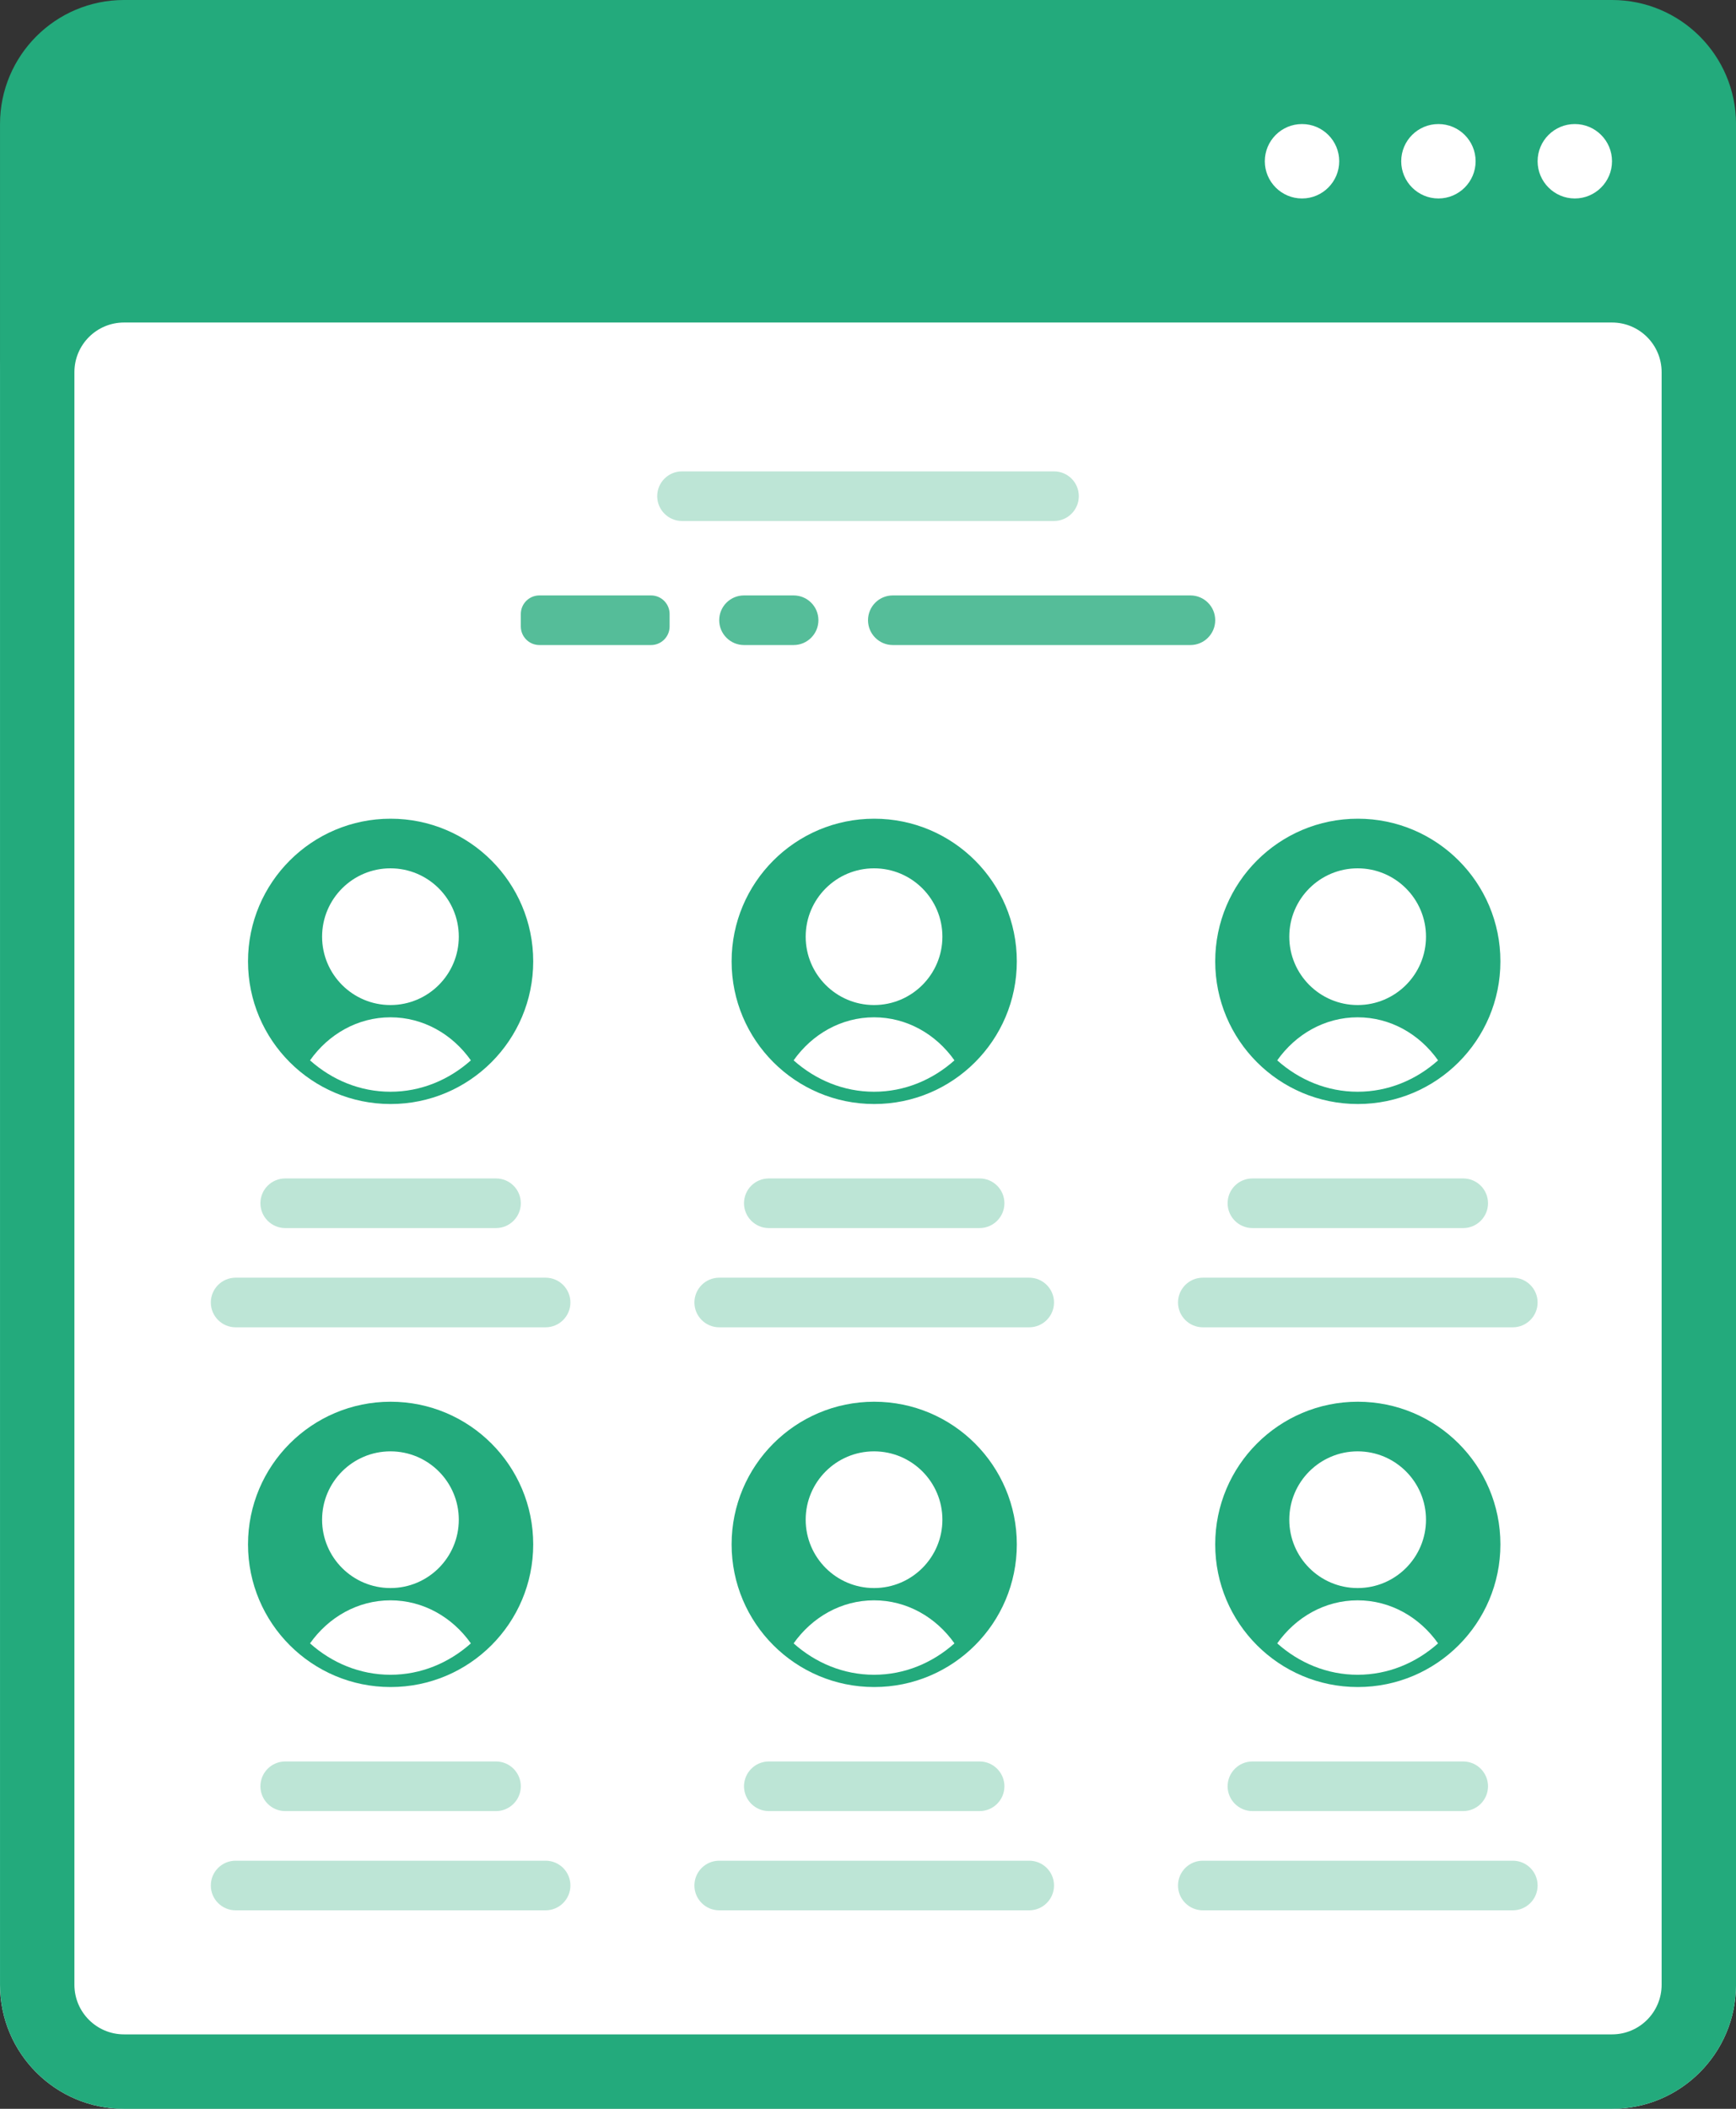 <?xml version="1.0" encoding="UTF-8" standalone="no"?>
<svg width="140px" height="170px" viewBox="0 0 140 170" version="1.1" xmlns="http://www.w3.org/2000/svg" xmlns:xlink="http://www.w3.org/1999/xlink">
    <rect x="0" y="0" width="140" height="170" fill="#333333" stroke="none"/>
    <!-- Generator: Sketch 3.8.1 (29687) - http://www.bohemiancoding.com/sketch -->
    <title>Group 2</title>
    <desc>Created with Sketch.</desc>
    <defs></defs>
    <g id="Page-1" stroke="none" stroke-width="1" fill="none" fill-rule="evenodd">
        <g id="Group-2">
            <path d="M130.001,20 L10.001,20 C4.479,20 0.001,24.48 0.001,30 L0.001,160 C0.001,165.52 4.479,170 10.001,170 L130.001,170 C135.523,170 140.001,165.52 140.001,160 L140.001,30 C140.001,24.48 135.523,20 130.001,20" id="Body" fill="#FFFFFF"></path>
            <path d="M134.002,160 C134.002,162.21 132.211,164 130.002,164 L10.001,164 C7.792,164 6.001,162.21 6.001,160 L6.001,30 C6.001,27.79 7.792,26 10.001,26 L130.002,26 C132.211,26 134.002,27.79 134.002,30 L134.002,160 L134.002,160 Z M130.002,0 L10.001,0 C4.479,0 0.001,4.48 0.001,10 L0.001,160 C0.001,165.52 4.479,170 10.001,170 L130.002,170 C135.526,170 140.002,165.52 140.002,160 L140.002,10 C140.002,4.48 135.526,0 130.002,0 L130.002,0 Z" id="Frame" fill="#23AA7C"></path>
            <path d="M127.001,10 C125.345,10 124.001,11.34 124.001,13 C124.001,14.65 125.345,16 127.001,16 C128.658,16 130.001,14.65 130.001,13 C130.001,11.34 128.658,10 127.001,10 L127.001,10 Z M116.001,10 C114.345,10 113.001,11.34 113.001,13 C113.001,14.65 114.345,16 116.001,16 C117.658,16 119.001,14.65 119.001,13 C119.001,11.34 117.658,10 116.001,10 L116.001,10 Z M105.001,10 C103.345,10 102.001,11.34 102.001,13 C102.001,14.65 103.345,16 105.001,16 C106.658,16 108.001,14.65 108.001,13 C108.001,11.34 106.658,10 105.001,10 L105.001,10 Z" id="Dots" fill="#FFFFFF"></path>
            <path d="M101.001,146 L118.001,146 C119.105,146 120.001,145.1 120.001,144 C120.001,142.9 119.105,142 118.001,142 L101.001,142 C99.897,142 99.001,142.9 99.001,144 C99.001,145.1 99.897,146 101.001,146 L101.001,146 Z M122.001,150 L97.001,150 C95.897,150 95.001,150.89 95.001,152 C95.001,153.1 95.897,154 97.001,154 L122.001,154 C123.105,154 124.001,153.1 124.001,152 C124.001,150.89 123.105,150 122.001,150 L122.001,150 Z" id="TXT" fill="#BDE5D6"></path>
            <path d="M109.501,113 C103.149,113 98.001,118.15 98.001,124.5 C98.001,130.85 103.149,136 109.501,136 C115.853,136 121.001,130.85 121.001,124.5 C121.001,118.15 115.853,113 109.501,113" id="Container" fill="#23AA7C"></path>
            <path d="M109.487,129.01 C106.841,129.01 104.494,130.37 103.001,132.48 C104.776,134.06 107.03,135.01 109.487,135.01 C111.945,135.01 114.199,134.06 115.973,132.48 C114.481,130.37 112.135,129.01 109.487,129.01 L109.487,129.01 Z M109.487,128.02 C112.532,128.02 115,125.55 115,122.51 C115,119.47 112.532,117 109.487,117 C106.443,117 103.975,119.47 103.975,122.51 C103.975,125.55 106.443,128.02 109.487,128.02 L109.487,128.02 Z" id="Image" fill="#FFFFFF"></path>
            <path d="M62.001,146 L79.001,146 C80.105,146 81.001,145.1 81.001,144 C81.001,142.9 80.105,142 79.001,142 L62.001,142 C60.897,142 60.001,142.9 60.001,144 C60.001,145.1 60.897,146 62.001,146 L62.001,146 Z M83.001,150 L58.001,150 C56.897,150 56.001,150.89 56.001,152 C56.001,153.1 56.897,154 58.001,154 L83.001,154 C84.105,154 85.001,153.1 85.001,152 C85.001,150.89 84.105,150 83.001,150 L83.001,150 Z" id="TXT" fill="#BDE5D6"></path>
            <path d="M70.501,113 C64.149,113 59.001,118.15 59.001,124.5 C59.001,130.85 64.149,136 70.501,136 C76.853,136 82.001,130.85 82.001,124.5 C82.001,118.15 76.853,113 70.501,113" id="Container" fill="#23AA7C"></path>
            <path d="M70.487,129.01 C67.84,129.01 65.493,130.37 64.001,132.48 C65.775,134.06 68.03,135.01 70.487,135.01 C72.944,135.01 75.198,134.06 76.973,132.48 C75.48,130.37 73.135,129.01 70.487,129.01 L70.487,129.01 Z M70.487,128.02 C73.532,128.02 76,125.55 76,122.51 C76,119.47 73.532,117 70.487,117 C67.442,117 64.974,119.47 64.974,122.51 C64.974,125.55 67.442,128.02 70.487,128.02 L70.487,128.02 Z" id="Image" fill="#FFFFFF"></path>
            <path d="M23.001,146 L40.001,146 C41.105,146 42.001,145.1 42.001,144 C42.001,142.9 41.105,142 40.001,142 L23.001,142 C21.897,142 21.001,142.9 21.001,144 C21.001,145.1 21.897,146 23.001,146 L23.001,146 Z M44.001,150 L19.001,150 C17.897,150 17.001,150.89 17.001,152 C17.001,153.1 17.897,154 19.001,154 L44.001,154 C45.105,154 46.001,153.1 46.001,152 C46.001,150.89 45.105,150 44.001,150 L44.001,150 Z" id="TXT" fill="#BDE5D6"></path>
            <path d="M31.501,113 C25.149,113 20.001,118.15 20.001,124.5 C20.001,130.85 25.149,136 31.501,136 C37.853,136 43.001,130.85 43.001,124.5 C43.001,118.15 37.853,113 31.501,113" id="Container" fill="#23AA7C"></path>
            <path d="M31.488,129.01 C28.841,129.01 26.494,130.37 25.001,132.48 C26.776,134.06 29.03,135.01 31.488,135.01 C33.945,135.01 36.199,134.06 37.974,132.48 C36.481,130.37 34.135,129.01 31.488,129.01 L31.488,129.01 Z M31.488,128.02 C34.532,128.02 37,125.55 37,122.51 C37,119.47 34.532,117 31.488,117 C28.443,117 25.975,119.47 25.975,122.51 C25.975,125.55 28.443,128.02 31.488,128.02 L31.488,128.02 Z" id="Image" fill="#FFFFFF"></path>
            <path d="M101.001,99 L118.001,99 C119.105,99 120.001,98.1 120.001,97 C120.001,95.89 119.105,95 118.001,95 L101.001,95 C99.897,95 99.001,95.89 99.001,97 C99.001,98.1 99.897,99 101.001,99 L101.001,99 Z M122.001,103 L97.001,103 C95.897,103 95.001,103.9 95.001,105 C95.001,106.1 95.897,107 97.001,107 L122.001,107 C123.105,107 124.001,106.1 124.001,105 C124.001,103.9 123.105,103 122.001,103 L122.001,103 Z" id="TXT" fill="#BDE5D6"></path>
            <path d="M109.501,66 C103.149,66 98.001,71.15 98.001,77.5 C98.001,83.85 103.149,89 109.501,89 C115.853,89 121.001,83.85 121.001,77.5 C121.001,71.15 115.853,66 109.501,66" id="Container" fill="#23AA7C"></path>
            <path d="M109.487,82.01 C106.841,82.01 104.494,83.37 103.001,85.48 C104.776,87.06 107.03,88.01 109.487,88.01 C111.945,88.01 114.199,87.06 115.973,85.48 C114.481,83.37 112.135,82.01 109.487,82.01 L109.487,82.01 Z M109.487,81.021 C112.532,81.021 115,78.55 115,75.51 C115,72.47 112.532,70 109.487,70 C106.443,70 103.975,72.47 103.975,75.51 C103.975,78.55 106.443,81.021 109.487,81.021 L109.487,81.021 Z" id="Image" fill="#FFFFFF"></path>
            <path d="M62.001,99 L79.001,99 C80.105,99 81.001,98.1 81.001,97 C81.001,95.89 80.105,95 79.001,95 L62.001,95 C60.897,95 60.001,95.89 60.001,97 C60.001,98.1 60.897,99 62.001,99 L62.001,99 Z M83.001,103 L58.001,103 C56.897,103 56.001,103.9 56.001,105 C56.001,106.1 56.897,107 58.001,107 L83.001,107 C84.105,107 85.001,106.1 85.001,105 C85.001,103.9 84.105,103 83.001,103 L83.001,103 Z" id="TXT" fill="#BDE5D6"></path>
            <path d="M70.501,66 C64.149,66 59.001,71.15 59.001,77.5 C59.001,83.85 64.149,89 70.501,89 C76.853,89 82.001,83.85 82.001,77.5 C82.001,71.15 76.853,66 70.501,66" id="Container" fill="#23AA7C"></path>
            <path d="M70.487,82.01 C67.84,82.01 65.493,83.37 64.001,85.48 C65.775,87.06 68.03,88.01 70.487,88.01 C72.944,88.01 75.198,87.06 76.973,85.48 C75.48,83.37 73.135,82.01 70.487,82.01 L70.487,82.01 Z M70.487,81.021 C73.532,81.021 76,78.55 76,75.51 C76,72.47 73.532,70 70.487,70 C67.442,70 64.974,72.47 64.974,75.51 C64.974,78.55 67.442,81.021 70.487,81.021 L70.487,81.021 Z" id="Image" fill="#FFFFFF"></path>
            <path d="M23.001,99 L40.001,99 C41.105,99 42.001,98.1 42.001,97 C42.001,95.89 41.105,95 40.001,95 L23.001,95 C21.897,95 21.001,95.89 21.001,97 C21.001,98.1 21.897,99 23.001,99 L23.001,99 Z M44.001,103 L19.001,103 C17.897,103 17.001,103.9 17.001,105 C17.001,106.1 17.897,107 19.001,107 L44.001,107 C45.105,107 46.001,106.1 46.001,105 C46.001,103.9 45.105,103 44.001,103 L44.001,103 Z" id="Fill-427" fill="#BDE5D6"></path>
            <path d="M31.501,66 C25.149,66 20.001,71.15 20.001,77.5 C20.001,83.85 25.149,89 31.501,89 C37.853,89 43.001,83.85 43.001,77.5 C43.001,71.15 37.853,66 31.501,66" id="Container" fill="#23AA7C"></path>
            <path d="M31.488,82.01 C28.841,82.01 26.494,83.37 25.001,85.48 C26.776,87.06 29.03,88.01 31.488,88.01 C33.945,88.01 36.199,87.06 37.974,85.48 C36.481,83.37 34.135,82.01 31.488,82.01 L31.488,82.01 Z M31.488,81.021 C34.532,81.021 37,78.55 37,75.51 C37,72.47 34.532,70 31.488,70 C28.443,70 25.975,72.47 25.975,75.51 C25.975,78.55 28.443,81.021 31.488,81.021 L31.488,81.021 Z" id="Image" fill="#FFFFFF"></path>
            <path d="M96.001,48 L72.001,48 C70.897,48 70.001,48.89 70.001,50 C70.001,51.1 70.897,52 72.001,52 L96.001,52 C97.105,52 98.001,51.1 98.001,50 C98.001,48.89 97.105,48 96.001,48 L96.001,48 Z M64.001,48 L60.001,48 C58.897,48 58.001,48.89 58.001,50 C58.001,51.1 58.897,52 60.001,52 L64.001,52 C65.105,52 66.001,51.1 66.001,50 C66.001,48.89 65.105,48 64.001,48 L64.001,48 Z M52.501,48 L43.501,48 C42.673,48 42.001,48.67 42.001,49.5 L42.001,50.5 C42.001,51.33 42.673,52 43.501,52 L52.501,52 C53.329,52 54.001,51.33 54.001,50.5 L54.001,49.5 C54.001,48.67 53.329,48 52.501,48 L52.501,48 Z" id="TXT" fill="#55BD99"></path>
            <path d="M85.001,38 L55.001,38 C53.897,38 53.001,38.89 53.001,40 C53.001,41.1 53.897,42 55.001,42 L85.001,42 C86.105,42 87.001,41.1 87.001,40 C87.001,38.89 86.105,38 85.001,38" id="H" fill="#BDE5D6"></path>
        </g>
    </g>
</svg>